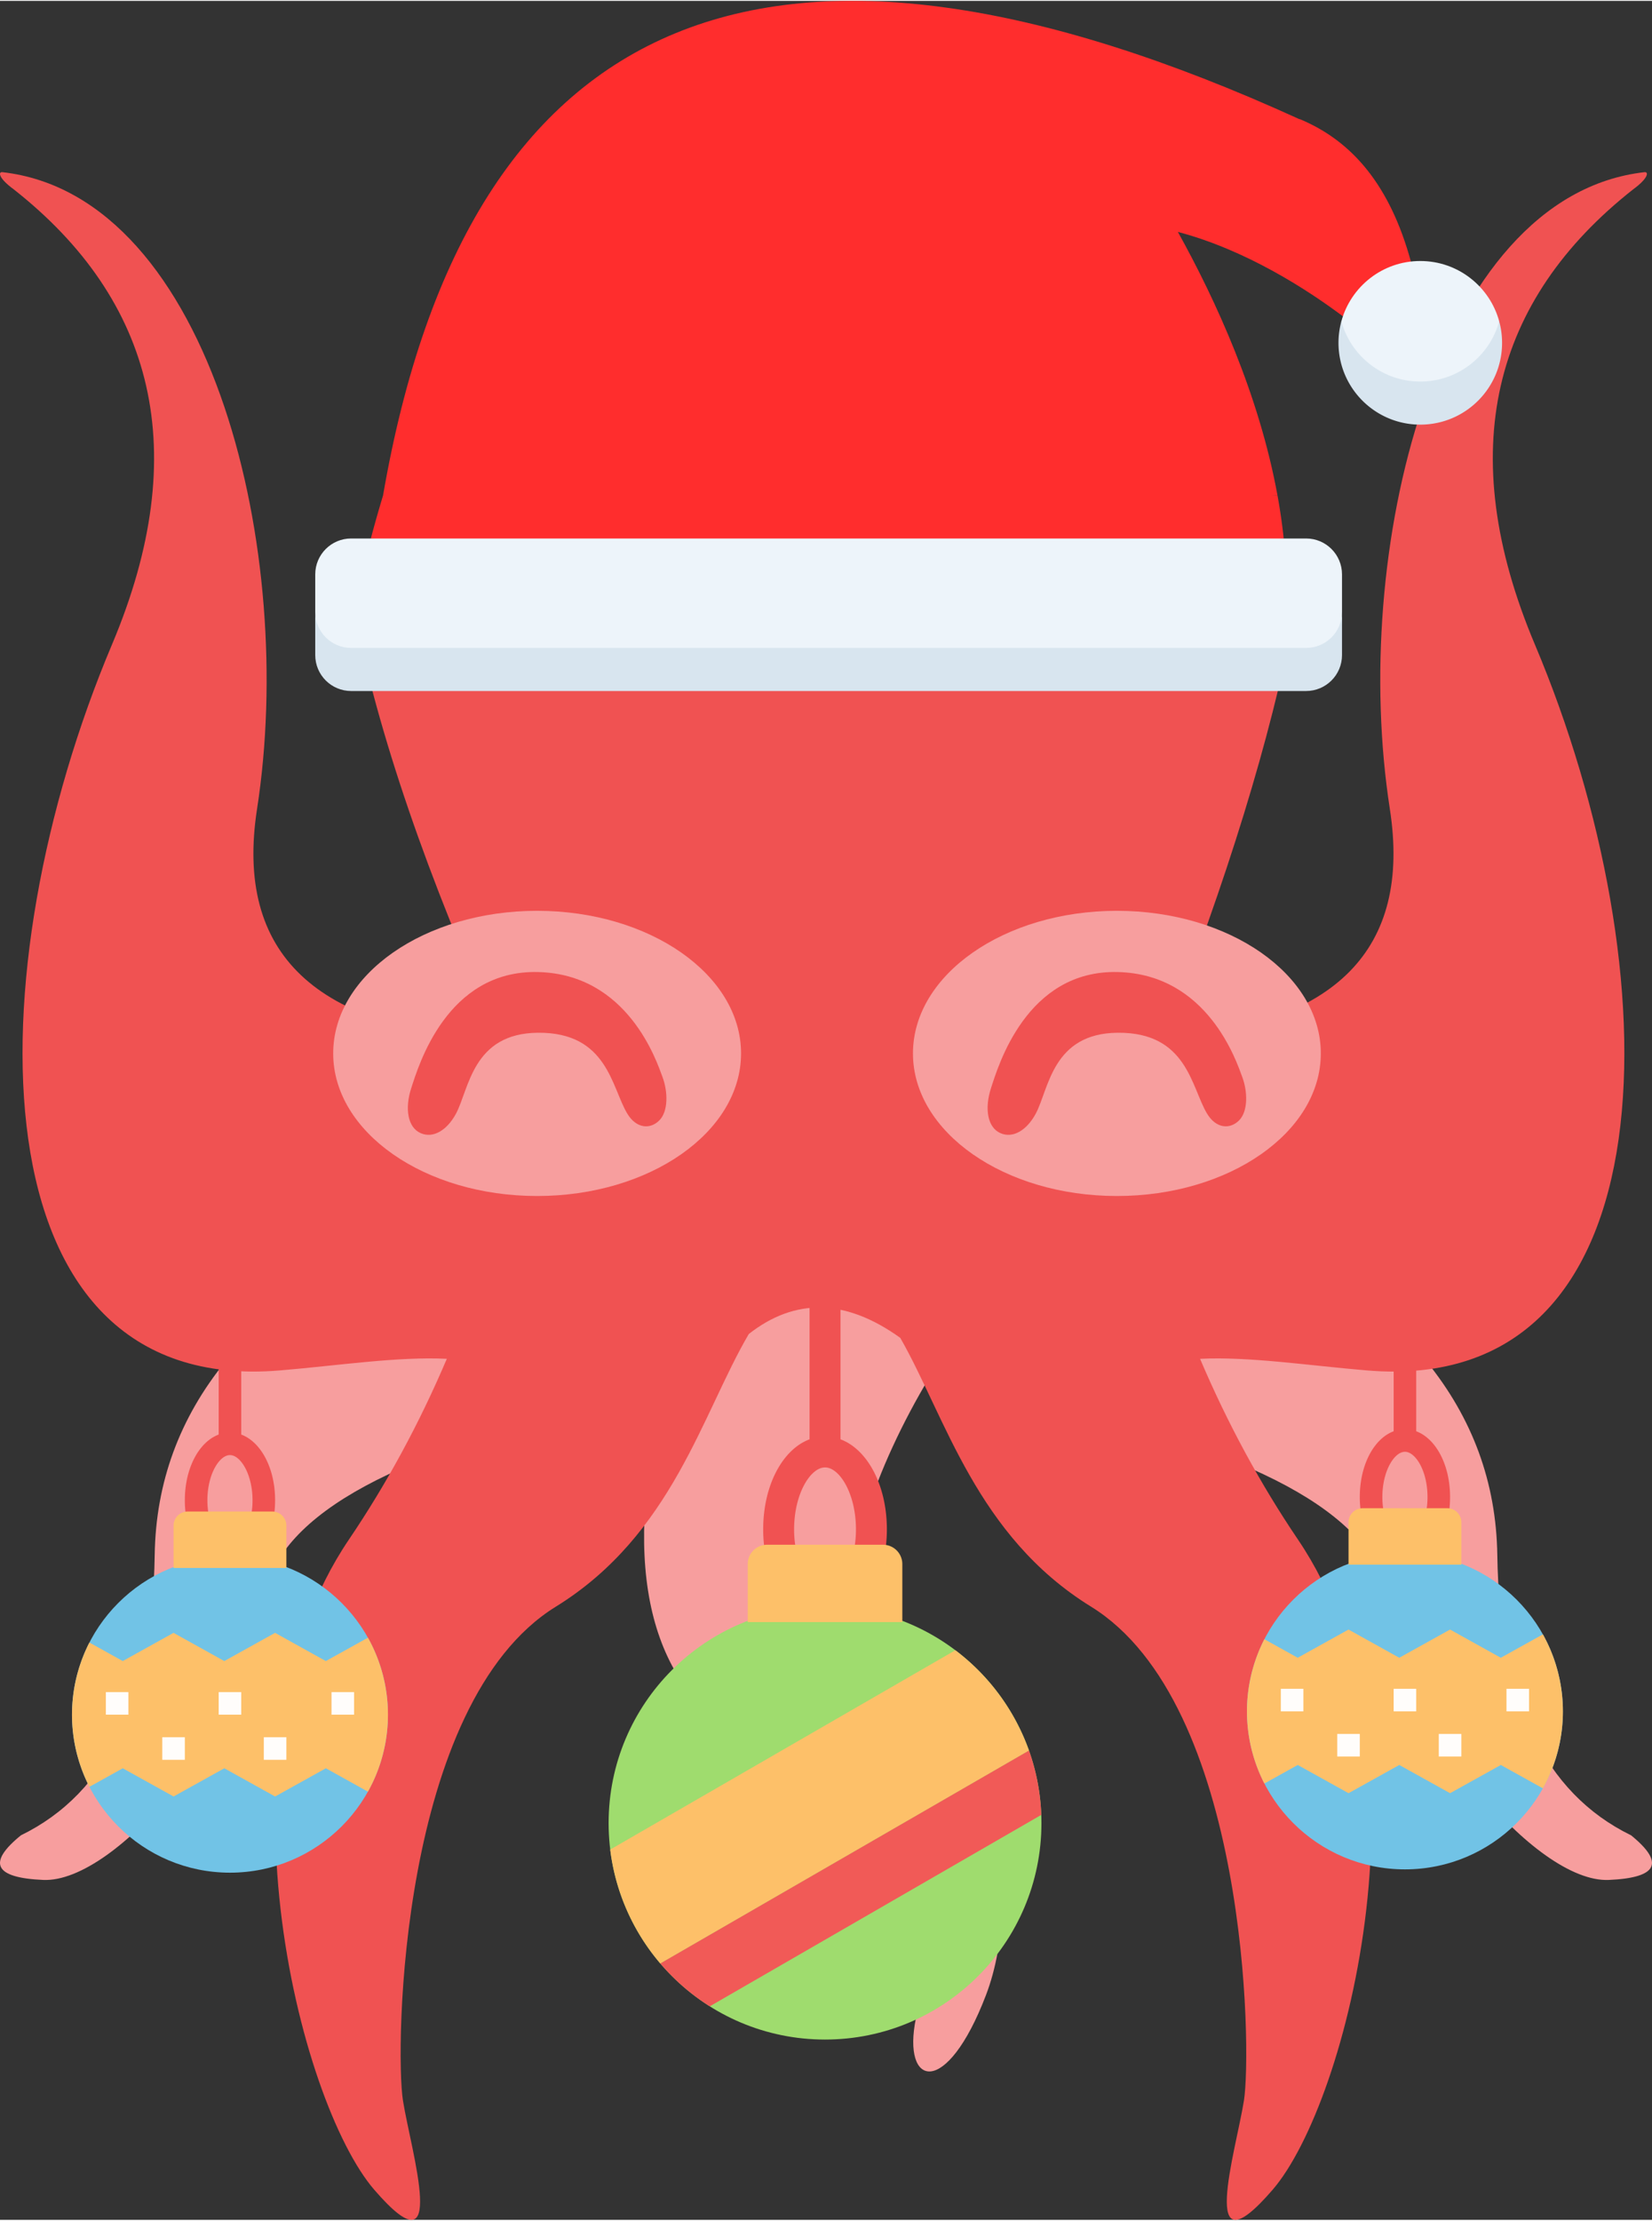 <svg width="666" height="895" style="isolation:isolate" viewBox=".588 0 500 671.399" xmlns="http://www.w3.org/2000/svg"><rect x=".588" y="0" width="500" height="671.399" fill="#333333" stroke="none"/><path d="M319.322 373.896c-28.861 13.939-84.306 113.207-48.898 127.049 31.836 12.446 40.597 70.995 28.598 102.404-12 31.409-25.508 27.901-21.218 7.052 4.29-20.848-1.617-58.872-47.255-81.405q-45.638-22.532-31.805-95.681c18.845-84.524 108.938-75.096 125.634-65.864q13.214-11.471 45.508-.411 82.916 37.601 83.88 103.163.964 65.561 40.494 84.844 15.426 12.534-6.749 13.498c-22.175.964-61.705-46.279-66.526-83.88q-4.821-37.602-101.235-58.813-8.827-36.148-.428-51.956zm-188.031-6.856q-82.916 37.601-83.88 103.163-.964 65.561-40.494 84.844-15.426 12.534 6.749 13.498c22.175.964 61.705-46.279 66.526-83.88q4.821-37.602 101.235-58.813 20.247-82.916-50.136-58.812z" fill-rule="evenodd" fill="#F79E9E"/><path d="M392.19 186.583q-10.636 55.101-39.158 127.398 78.059-5.947 68.21-69.473c-6.023-38.853-2.626-84.508 9.888-121.662 12.868-38.205 35.377-67.423 67.197-71.016 1.282-.14 1.219 1.796-3.445 5.201-42.479 33.455-54.466 79.151-29.732 137.732 41.506 98.304 43.004 227.476-50.789 219.626-17.83-1.493-35.767-4.255-50.558-3.518q12.518 29.402 29.668 54.738c42.422 62.669 15.185 170.171-7.713 196.685-22.898 26.513-11.087-11.811-8.677-26.996 2.41-15.186 1.138-120.168-46.279-149.442-34.688-21.417-43.994-57.324-57.737-81.331l-.014-.01q-24.718-17.723-45.827-1.152c-14.111 24.013-23.152 60.733-58.397 82.493-47.417 29.274-48.69 134.256-46.279 149.442 2.41 15.185 14.221 53.509-8.677 26.996-22.899-26.514-50.136-134.016-7.714-196.685q17.151-25.336 29.669-54.738c-14.791-.737-32.728 2.025-50.558 3.518-93.793 7.85-92.295-121.322-50.789-219.626C59.213 136.182 47.225 90.486 4.747 57.031.083 53.626.019 51.69 1.302 51.83c31.82 3.593 54.328 32.811 67.196 71.016C81.013 160 84.41 205.655 78.387 244.508q-10.194 65.751 73.785 69.819-33.532-74.102-44.619-130.338l284.637 2.594z" fill="#F05252"/><path d="M276.908 318.466c0-23.813 27.656-43.145 61.722-43.145 34.065 0 61.721 19.332 61.721 43.145 0 23.812-27.656 43.145-61.721 43.145-34.066 0-61.722-19.333-61.722-43.145zm-175.474 0c0-23.813 27.657-43.145 61.722-43.145s61.722 19.332 61.722 43.145c0 23.812-27.657 43.145-61.722 43.145s-61.722-19.333-61.722-43.145z" fill-rule="evenodd" fill="#F79E9E"/><path d="M300.562 328.862c2.092-6.367 10.637-35.7 38.348-35.016 27.275.673 35.942 27.13 37.65 31.71 1.707 4.58 1.735 10.392-.872 13.1-2.736 2.842-6.981 2.645-9.761-1.959-4.801-7.952-5.982-24.648-27.017-24.486-19.868.152-20.865 17.087-24.839 24.486-2.678 4.987-6.88 7.584-10.72 5.877-3.84-1.706-4.881-7.346-2.789-13.712zm-175.473 0c2.091-6.367 10.637-35.7 38.347-35.016 27.275.673 35.943 27.13 37.65 31.71 1.708 4.58 1.736 10.392-.871 13.1-2.736 2.842-6.982 2.645-9.762-1.959-4.801-7.952-5.981-24.648-27.017-24.486-19.868.152-20.865 17.087-24.839 24.486-2.678 4.987-6.88 7.584-10.72 5.877-3.84-1.706-4.88-7.346-2.788-13.712z" fill-rule="evenodd" fill="#F05252"/><g><path d="M254.973 435.226v-89.743h-9.357v89.743c-8.159 3.041-14.036 13.912-14.036 27.221a41.46 41.46 0 001.412 10.886l9.029-2.456a32.114 32.114 0 01-1.084-8.43c0-10.711 4.94-18.714 9.357-18.714 4.417 0 9.357 8.003 9.357 18.714a32.354 32.354 0 01-.959 7.954l9.07 2.302a41.764 41.764 0 001.247-10.256c0-13.309-5.877-24.18-14.036-27.221z" fill="#F05252"/><circle vector-effect="non-scaling-stroke" cx="250.294" cy="551.34" r="65.5" fill="#9FDC6E"/><path d="M232.75 467.126h35.089a5.848 5.848 0 015.848 5.848v17.545h-46.786v-17.545a5.849 5.849 0 015.849-5.848zM312.028 529.398a65.658 65.658 0 00-22.286-30.353L185.28 559.357a65.231 65.231 0 0015.159 34.467l111.589-64.426z" fill="#FDC069"/><path d="M312.028 529.398l-111.589 64.426a65.845 65.845 0 0014.972 12.965l100.336-57.929a65.262 65.262 0 00-3.719-19.462z" fill="#F15A57"/><g><circle vector-effect="non-scaling-stroke" cx="425.81" cy="517.542" r="47.807" fill="#71C3E6"/><path d="M429.225 432.792v-24.524h-6.83v24.524c-5.955 2.22-10.244 10.154-10.244 19.868a30.373 30.373 0 00.964 7.697l6.606-1.732a23.618 23.618 0 01-.741-5.965c0-7.817 3.606-13.659 6.83-13.659s6.83 5.842 6.83 13.659a23.669 23.669 0 01-.7 5.806l6.619 1.68c.613-2.448.918-4.962.91-7.486 0-9.714-4.289-17.648-10.244-19.868z" fill="#F05252"/><path d="M413.004 456.075h25.612a4.268 4.268 0 014.268 4.269v12.805h-34.148v-12.805a4.268 4.268 0 014.268-4.269zM467.567 494.246l-12.736 7.076-15.366-8.537-15.367 8.537-15.367-8.537-15.366 8.537-10.099-5.612a47.897 47.897 0 000 43.667l10.108-5.615 15.367 8.537 15.366-8.537 15.367 8.537 15.367-8.537 12.729 7.074a47.876 47.876 0 000-46.59h-.003z" fill="#FDC069"/><g fill="#FFFDFB"><path d="M388.247 510.712h6.83v6.83h-6.83v-6.83zM456.543 510.712h6.83v6.83h-6.83v-6.83zM405.321 524.372h6.83v6.829h-6.83v-6.829zM422.395 510.712h6.83v6.83h-6.83v-6.83zM436.055 524.372h6.829v6.829h-6.829v-6.829z"/></g></g><g><circle vector-effect="non-scaling-stroke" cx="70.19" cy="518.542" r="47.807" fill="#71C3E6"/><path d="M73.605 433.792v-24.524h-6.83v24.524c-5.955 2.22-10.244 10.154-10.244 19.868a30.373 30.373 0 00.964 7.697l6.607-1.732a23.527 23.527 0 01-.741-5.965c0-7.817 3.605-13.659 6.829-13.659 3.224 0 6.83 5.842 6.83 13.659a23.669 23.669 0 01-.7 5.806l6.619 1.68c.613-2.448.918-4.962.91-7.486 0-9.714-4.289-17.648-10.244-19.868z" fill="#F05252"/><path d="M57.385 457.075h25.611a4.268 4.268 0 014.268 4.269v12.805H53.116v-12.805a4.269 4.269 0 014.269-4.269zM111.947 495.246l-12.736 7.076-15.366-8.537-15.367 8.537-15.367-8.537-15.366 8.537-10.099-5.612a47.897 47.897 0 000 43.667l10.108-5.615 15.367 8.537 15.366-8.537 15.367 8.537 15.367-8.537 12.729 7.074a47.871 47.871 0 000-46.59h-.003z" fill="#FDC069"/><g fill="#FFFDFB"><path d="M32.627 511.712h6.83v6.83h-6.83v-6.83zM100.924 511.712h6.829v6.83h-6.829v-6.83zM49.701 525.372h6.83v6.829h-6.83v-6.829zM66.775 511.712h6.83v6.83h-6.83v-6.83zM80.435 525.372h6.829v6.829h-6.829v-6.829z"/></g></g></g><g><path d="M112.837 162.666l138.545 6.315 137.733-6.315a172.793 172.793 0 00-1.879-13.036l-135.854-6.314-134.852 6.314c-2.459 8.188-3.693 13.036-3.693 13.036z" fill="#ff2d2d"/><path d="M394 35.786c16 6.666 27.345 20.198 33.612 43.09l-20.576 16.567c-10.456-7.833-29.084-20.028-49.949-25.537 11.408 20.533 24.582 49.19 30.149 79.724h-254L122 154.786l-5.47-5.156h-.001v-.001l.001.001Q155-73.214 393.928 35.824l.072-.038z" fill="#ff2d2d"/><path d="M406.573 96.947c0 17.005 12.467 24.552 23.882 24.552 11.416 0 23.882-10.774 23.882-24.552-2.862-10.508-12.466-18.238-23.882-18.238-11.415 0-21.02 7.729-23.882 18.238z" fill="#EDF4FA"/><path d="M430.455 115.184c-11.415 0-21.02-7.729-23.882-18.238a24.8 24.8 0 00-.873 6.518c0 13.672 11.084 24.755 24.755 24.755 13.672 0 24.756-11.083 24.756-24.754 0-2.257-.308-4.441-.874-6.518-2.862 10.508-12.466 18.237-23.882 18.237z" fill="#D8E5EF"/><path d="M106.863 202.092H395.9c5.999 0 10.864-4.141 10.864-17.177V173.53c0-6-4.864-10.864-10.864-10.864H106.863c-6 0-10.863 4.864-10.863 10.864v11.385c0 13.036 4.863 17.177 10.863 17.177z" fill="#EDF4FA"/><path d="M395.9 195.778H106.863c-6 0-10.863-4.863-10.863-10.863v13.036c0 6 4.863 10.863 10.863 10.863H395.9c5.999 0 10.864-4.863 10.864-10.863v-13.036c-.001 6-4.865 10.863-10.864 10.863z" fill="#D8E5EF"/></g></svg>
